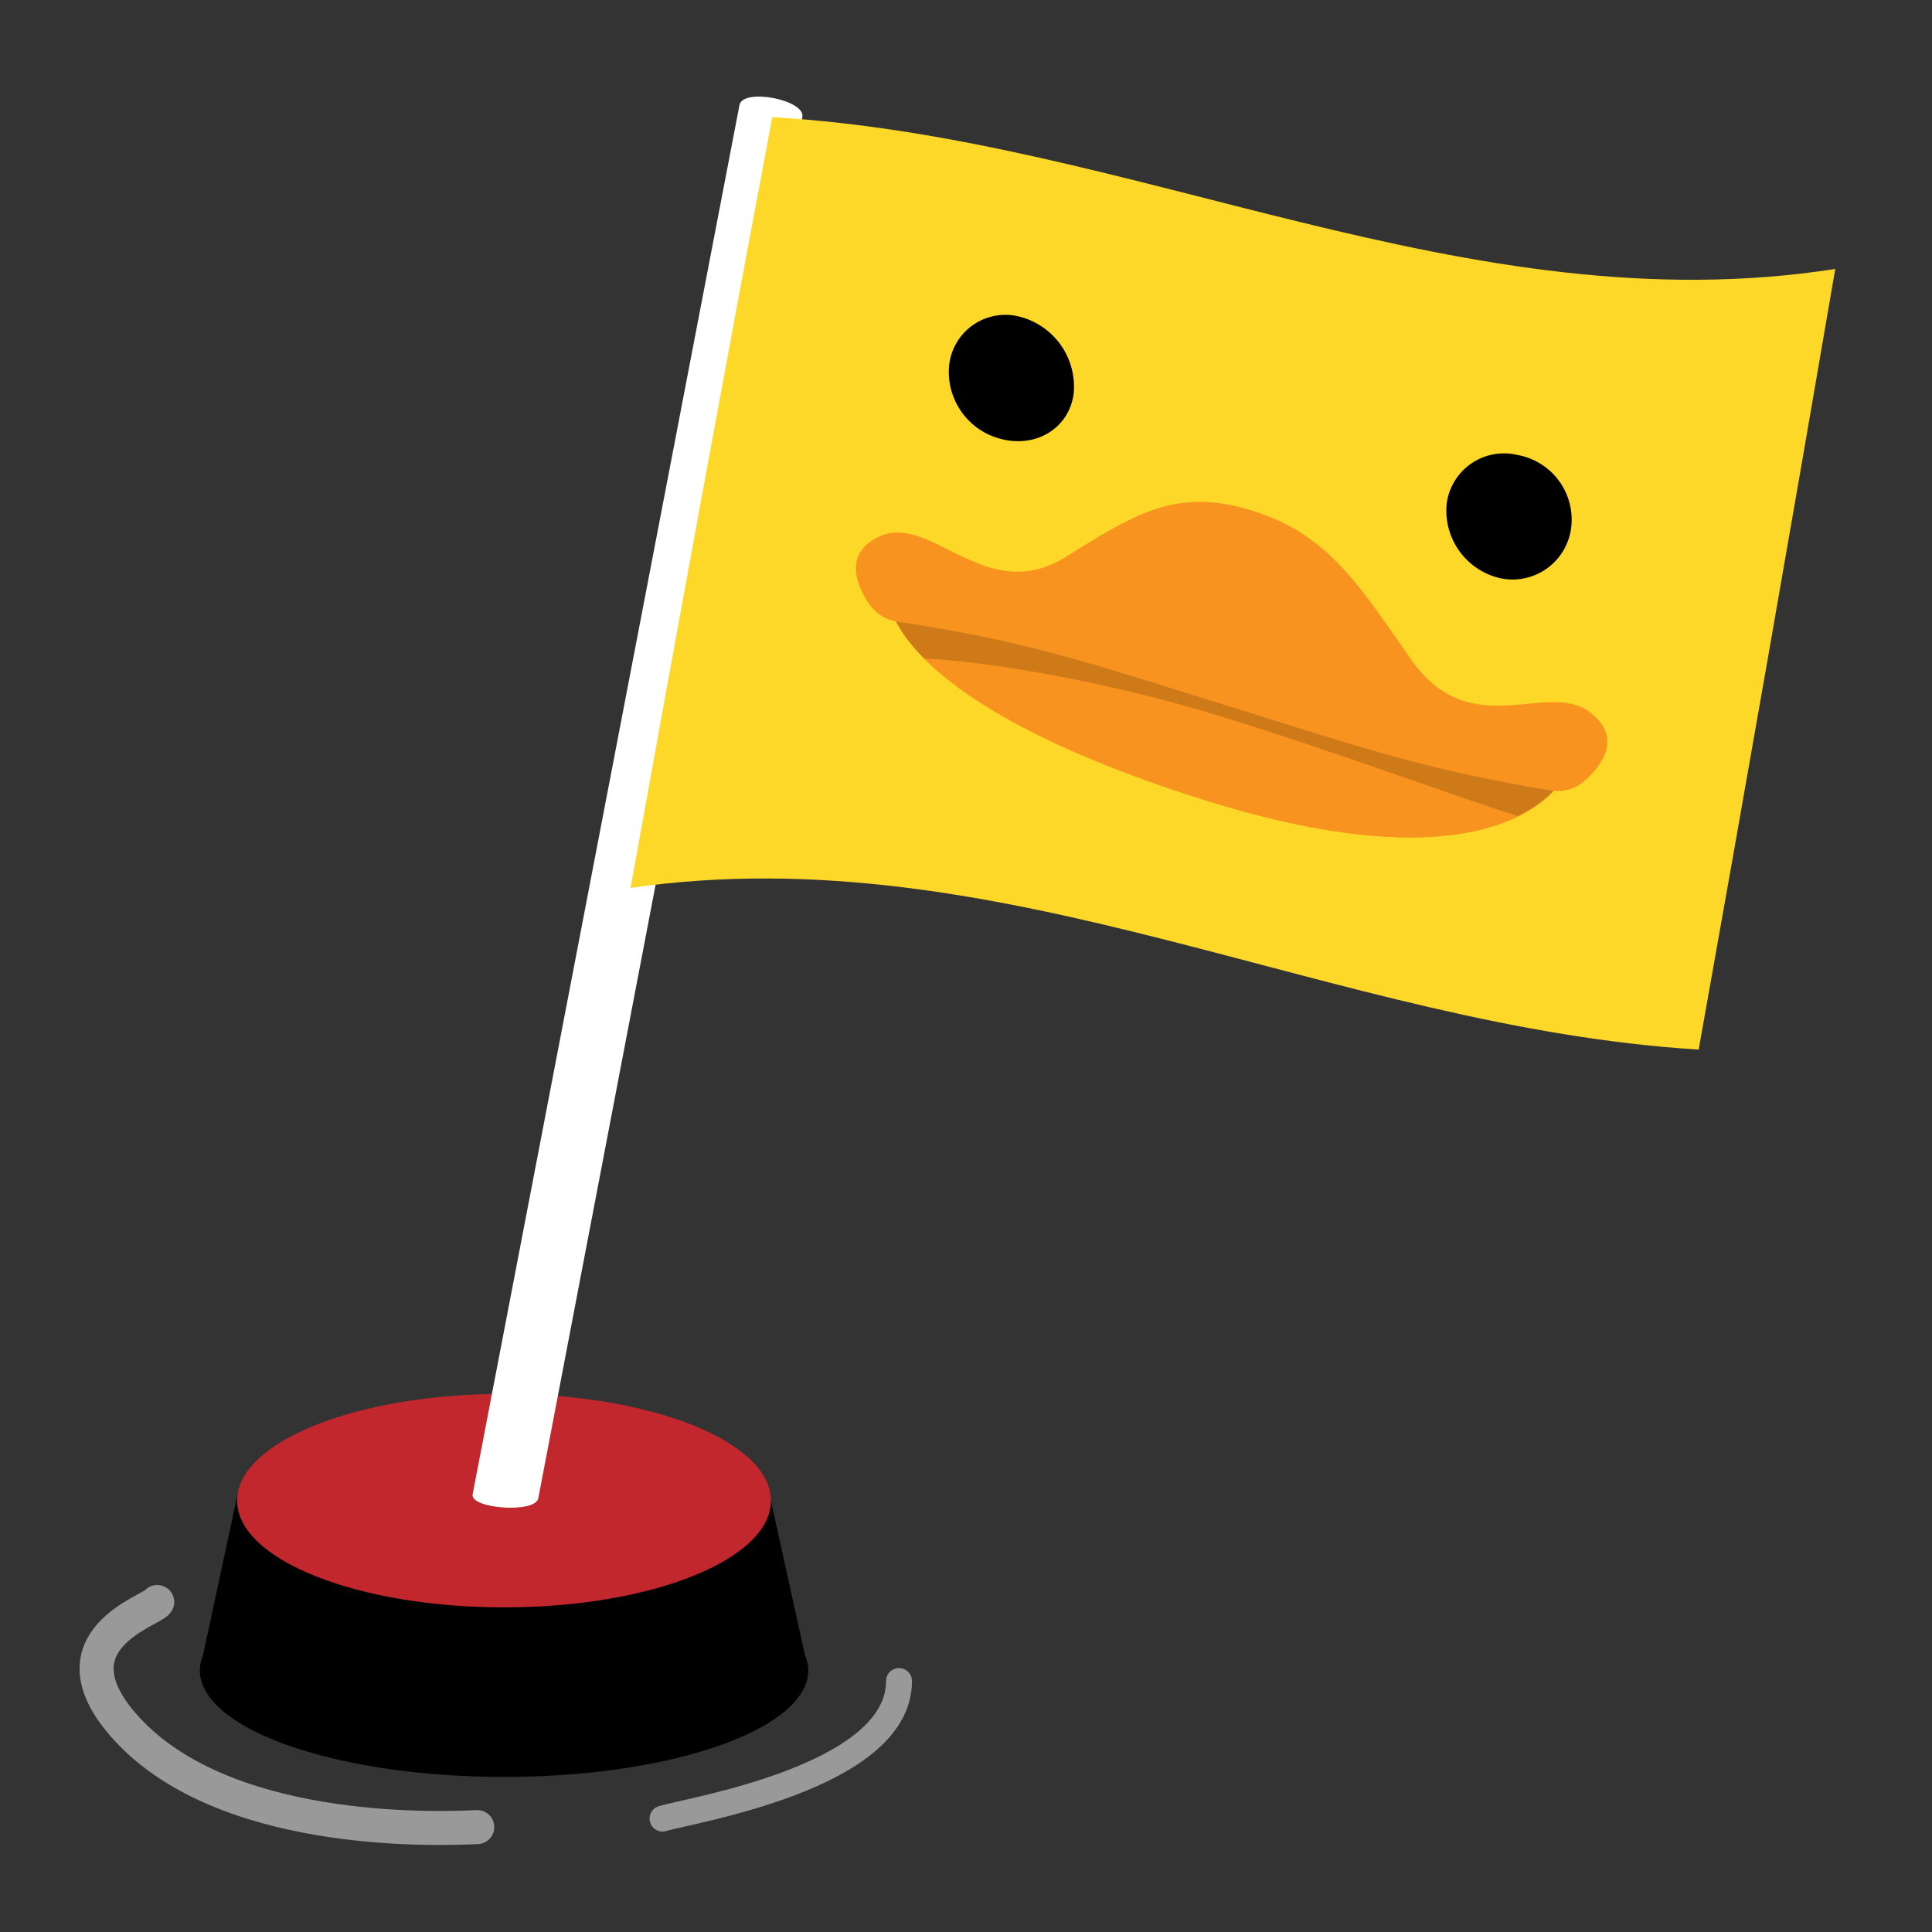 <svg xmlns="http://www.w3.org/2000/svg" xmlns:xlink="http://www.w3.org/1999/xlink" width="200" height="200" viewBox="0 0 200 200"><rect x="0" y="0" width="200" height="200" fill="#333333" stroke="none"/><defs><style>.a,.h,.i{fill:none;}.b{clip-path:url(#a);}.c{fill:#c1272d;}.d{fill:#fff;}.e{fill:#fed829;}.f{fill:#f7931e;}.g{fill:#cf7a19;}.h,.i{stroke:#fff;stroke-linecap:round;stroke-linejoin:round;opacity:0.5;}.h{stroke-width:3.522px;}.i{stroke-width:2.686px;}</style><clipPath id="a"><rect class="a" width="200" height="200"/></clipPath></defs><g class="b"><g transform="translate(10 10)"><path d="M466.651,1931.7l-3.529-16.011-55.157-.888-3.643,16.936a4.177,4.177,0,0,0-.322,1.5c0,6.1,14.1,11.05,31.495,11.05s31.495-4.946,31.495-11.05A4.176,4.176,0,0,0,466.651,1931.7Z" transform="translate(-393.317 -1770.342)"/><ellipse class="c" cx="27.627" cy="11.051" rx="27.627" ry="11.051" transform="translate(14.551 134.293)"/><g transform="translate(38.918)"><path class="d" d="M421.038,1972.369l27.627-143.843c.345-1.8,6.856-.547,6.509,1.25l-27.336,142.977C427.536,1974.341,420.84,1973.839,421.038,1972.369Z" transform="translate(-421.033 -1827.651)"/></g><g transform="translate(55.278 2.128)"><path class="e" d="M448.923,1828.264c37.665,2.177,71.787,21.647,110.039,15.716q-6.926,40.427-14.139,80.809c-37.912-2.326-72.025-22.306-110.567-16.737Q441.434,1868.131,448.923,1828.264Z" transform="translate(-434.255 -1828.264)"/><g transform="translate(23.321 20.475)"><g transform="translate(0 19.348)"><path class="f" d="M443.977,1846.632s2.592,10.643,33.189,20.082,36.349-2.326,36.349-2.326C485.7,1860.094,471.791,1850.566,443.977,1846.632Z" transform="translate(-440.402 -1835.641)"/><path class="f" d="M445.233,1848.521c3.953,3.981,12.289,9.48,29.715,14.856,17.609,5.433,26.979,3.845,31.767,1.453-6.554-2.045-18.463-6.521-30.539-10.253C463.55,1850.673,451.391,1848.814,445.233,1848.521Z" transform="translate(-438.183 -1832.304)"/><path class="g" d="M513.515,1864.388c-27.814-4.294-41.724-13.822-69.538-17.756,0,0,.487,2.219,3.475,5.226,6.158.293,18.317,2.152,30.943,6.056,12.076,3.732,23.985,8.208,30.539,10.253C512.469,1866.4,513.515,1864.388,513.515,1864.388Z" transform="translate(-440.402 -1835.641)"/><path class="f" d="M518.935,1864.636c-4.534-3.851-12.535,3.361-18.876-5.793-5.561-8.028-8.728-12.922-16.4-15.287s-11.888.2-19.2,4.783c-8.344,5.231-13.99-4.642-19.4-2.061-3.6,1.72-2.352,4.905-1.076,6.85a4.458,4.458,0,0,0,3.087,1.95c13.514,2.014,20.273,4.418,33.79,8.6s20.273,6.634,33.787,8.859a4.208,4.208,0,0,0,3.5-1.016C519.9,1869.956,521.953,1867.2,518.935,1864.636Z" transform="translate(-442.685 -1842.659)"/></g><g transform="translate(9.604)"><path d="M459.094,1843.85c-.487,3.489-3.762,5.527-7.317,4.7a7.156,7.156,0,0,1-5.561-7.751,5.854,5.854,0,0,1,7.317-4.947A7.478,7.478,0,0,1,459.094,1843.85Z" transform="translate(-446.156 -1835.665)"/><path d="M477.713,1848.493a6.122,6.122,0,0,1-7.317,5.259,7.179,7.179,0,0,1-5.561-7.815,5.982,5.982,0,0,1,7.317-4.949A6.8,6.8,0,0,1,477.713,1848.493Z" transform="translate(-413.266 -1826.491)"/></g></g></g><path class="h" d="M403.832,1921.667c-.522.869-11.108,3.892-3.589,12.634,9.962,11.582,32.11,10.888,36.718,10.664" transform="translate(-397.555 -1765.825)"/><path class="i" d="M457.378,1926.6c.013,10.022-21.857,13.4-24.478,14.24" transform="translate(-374.312 -1762.578)"/></g><rect class="a" width="200" height="200"/></g></svg>